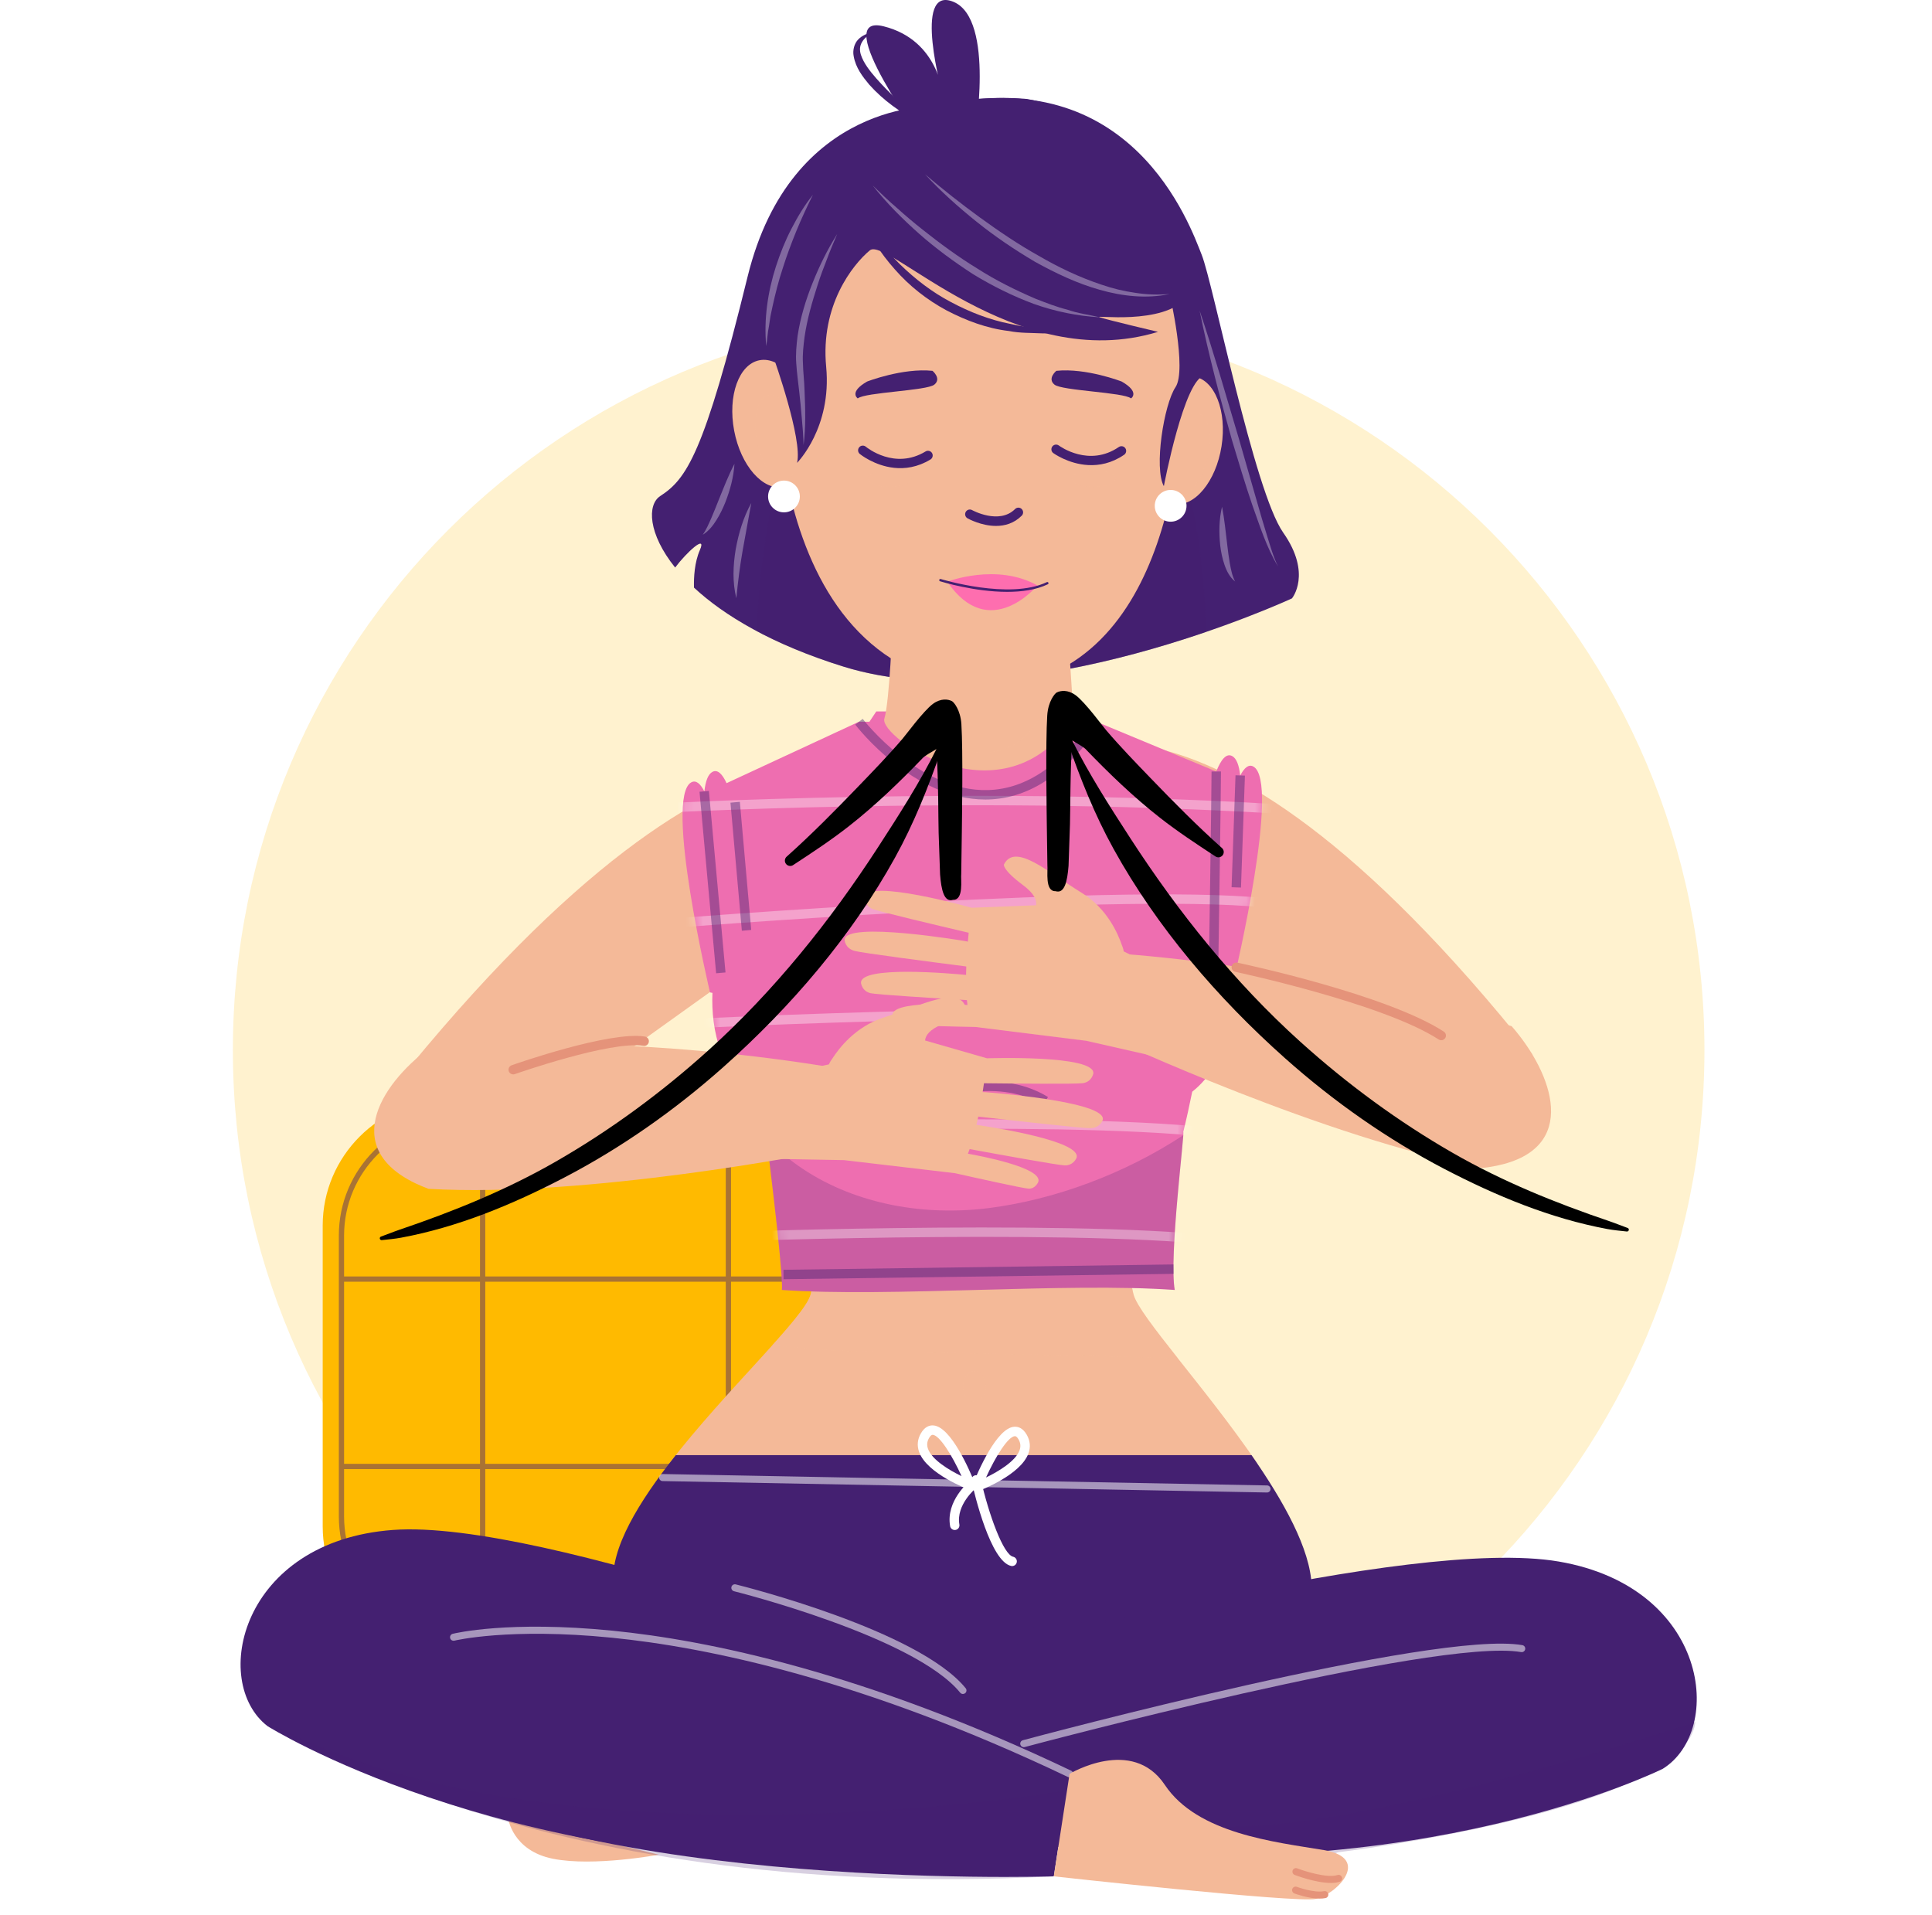 <svg width="224" height="222" viewBox="0 0 224 222" fill="none" xmlns="http://www.w3.org/2000/svg">
<path d="M0 0H224V222H0V0Z" fill="white"/>
<path opacity="0.19" d="M112.309 207.052C159.424 207.052 197.618 168.858 197.618 121.743C197.618 74.628 159.424 36.434 112.309 36.434C65.194 36.434 27 74.628 27 121.743C27 168.858 65.194 207.052 112.309 207.052Z" fill="#FFBA00"/>
<path d="M87.665 191.582H52.014C43.985 191.582 37.415 185.013 37.415 176.983V142.086C37.415 134.057 43.985 127.487 52.014 127.487H87.664C95.693 127.487 102.263 134.056 102.263 142.086V176.983C102.264 185.012 95.694 191.582 87.665 191.582Z" fill="#FFBA00"/>
<path opacity="0.46" d="M86.47 129.33H53.209C45.532 129.33 39.285 135.577 39.285 143.255V175.812C39.285 183.49 45.532 189.737 53.209 189.737H86.469C94.148 189.737 100.394 183.49 100.394 175.812V143.255C100.395 135.577 94.148 129.33 86.47 129.33ZM99.787 143.255V147.997H84.756V129.94H86.469C93.812 129.938 99.787 135.913 99.787 143.255ZM56.263 169.72V148.605H84.148V169.72H56.263ZM84.148 170.33V189.129H56.263V170.33H84.148ZM55.654 169.72H39.893V148.605H55.654V169.72ZM56.263 147.997V129.94H84.148V147.997H56.263ZM84.756 148.605H99.787V169.72H84.756V148.605ZM53.209 129.938H55.654V147.995H39.893V143.254C39.893 135.913 45.867 129.938 53.209 129.938ZM39.893 175.812V170.33H55.654V189.129H53.209C45.867 189.129 39.893 183.155 39.893 175.812ZM86.47 189.129H84.757V170.33H99.788V175.812C99.787 183.155 93.812 189.129 86.47 189.129Z" fill="#442071"/>
<path d="M120.369 88.838C120.369 88.838 137.761 72.139 177.669 122.255C177.669 122.255 175 132.79 169.212 132.471L130.434 103.743C130.434 103.743 113.252 93.79 120.369 88.838Z" fill="#F4B998"/>
<path d="M58.907 210.784C58.907 210.784 59.38 214.562 64.103 215.507C68.827 216.452 76.385 215.035 76.385 215.035L58.907 210.784Z" fill="#F4B998"/>
<path d="M82.632 186.736C82.632 186.736 98.958 193.763 109.606 207.209H118.833C118.833 207.209 132.675 186.125 143.677 183.68C143.677 183.68 139.773 164.736 114.219 165.652C114.219 165.652 86.536 161.986 82.632 186.736Z" fill="#442071"/>
<path d="M93.989 150.066C93.324 152.728 84.143 161.174 77.612 169.647H145.75C139.912 161.04 132.054 152.587 131.418 150.066C130.342 145.807 132.12 142.258 132.12 142.258H132.302C132.302 142.258 132.81 140.322 133.609 137.102C119.433 136.963 104.983 133.392 90.946 133.106C91.645 136.168 92.423 139.231 93.295 142.258C93.295 142.258 95.054 145.808 93.989 150.066Z" fill="#F4B998"/>
<path d="M78.349 168.711C74.076 174.099 70.707 179.584 71.131 183.68L115.164 189.06L141.502 186.511C141.502 186.511 152.078 183.867 152.074 183.85C151.924 179.605 148.843 174.087 145.104 168.711H78.349Z" fill="#442071"/>
<path d="M31.023 200.135C31.023 200.135 57.654 216.883 100.61 215.883C100.61 215.883 110.026 215.787 113.684 206.096C113.684 206.096 117.14 199.326 109.191 193.908C109.191 193.908 63.198 176.083 45.556 177.386C27.912 178.688 24.37 195.013 31.023 200.135Z" fill="#442071"/>
<path d="M192.787 205.078C192.787 205.078 164.524 219.185 121.892 214.068C121.892 214.068 112.534 213.069 109.917 203.077C109.917 203.077 107.193 196.009 115.673 191.381C115.673 191.381 163.313 178.059 180.729 181.048C198.145 184.038 199.946 200.62 192.787 205.078Z" fill="#442071"/>
<path d="M59.61 189.751C59.61 189.751 78.163 184.409 124.009 205.663L122.179 217.548C122.179 217.548 61.947 219.49 42.045 202.446C42.045 202.446 36.983 187.671 59.61 189.751Z" fill="#442071"/>
<path opacity="0.48" d="M114.29 160.735C114.29 161.708 113.697 162.498 112.967 162.498C112.237 162.498 111.645 161.708 111.645 160.735C111.645 159.761 112.236 158.972 112.967 158.972C113.698 158.972 114.29 159.761 114.29 160.735Z" fill="#F4B998"/>
<g opacity="0.53">
<path d="M111.645 196.403C111.526 196.403 111.408 196.351 111.327 196.253C106.018 189.735 85.312 184.542 85.104 184.491C84.885 184.436 84.751 184.214 84.804 183.996C84.859 183.778 85.076 183.645 85.299 183.696C86.163 183.911 106.482 189.008 111.962 195.734C112.106 195.91 112.079 196.168 111.904 196.311C111.827 196.372 111.736 196.403 111.645 196.403Z" fill="white"/>
</g>
<g opacity="0.53">
<path d="M124.009 206.073C123.95 206.073 123.89 206.06 123.834 206.034C99.994 194.662 81.896 190.972 70.913 189.877C59.043 188.692 52.748 190.205 52.686 190.22C52.46 190.268 52.243 190.14 52.19 189.921C52.136 189.702 52.271 189.479 52.49 189.426C52.749 189.362 58.99 187.867 70.995 189.063C82.043 190.163 100.24 193.873 124.186 205.295C124.39 205.393 124.477 205.637 124.379 205.84C124.309 205.987 124.161 206.073 124.009 206.073Z" fill="white"/>
</g>
<g opacity="0.53">
<path d="M118.697 202.572C118.516 202.572 118.35 202.452 118.301 202.269C118.243 202.051 118.373 201.827 118.589 201.767C120.537 201.244 166.396 188.971 176.502 190.741C176.725 190.779 176.874 190.992 176.834 191.214C176.796 191.434 176.586 191.584 176.361 191.546C166.425 189.829 119.277 202.429 118.803 202.558C118.767 202.568 118.733 202.572 118.697 202.572Z" fill="white"/>
</g>
<g opacity="0.53">
<path d="M146.903 173.043C146.901 173.043 146.898 173.043 146.895 173.043L76.819 171.72C76.594 171.716 76.414 171.529 76.418 171.303C76.422 171.078 76.575 170.91 76.835 170.902L146.911 172.225C147.137 172.229 147.317 172.416 147.312 172.642C147.308 172.865 147.126 173.043 146.903 173.043Z" fill="white"/>
</g>
<path d="M112.527 172.739C112.463 172.739 112.398 172.728 112.335 172.704C112.137 172.63 107.471 170.855 106.567 168.353C106.301 167.615 106.367 166.889 106.764 166.195C107.23 165.376 107.81 165.235 108.22 165.268C110.246 165.409 112.416 170.451 113.032 171.992C113.113 172.192 113.067 172.421 112.916 172.576C112.813 172.681 112.671 172.739 112.527 172.739ZM108.131 166.354C107.997 166.354 107.856 166.482 107.712 166.734C107.477 167.144 107.439 167.552 107.595 167.981C108.051 169.246 110.016 170.437 111.485 171.147C110.372 168.7 108.935 166.41 108.144 166.355C108.14 166.354 108.136 166.354 108.131 166.354Z" fill="white"/>
<path d="M112.891 172.729C112.74 172.575 112.695 172.345 112.775 172.145C113.391 170.604 115.561 165.562 117.588 165.421C117.997 165.389 118.577 165.529 119.043 166.348C119.44 167.041 119.507 167.768 119.24 168.506C118.337 171.01 113.671 172.785 113.473 172.858C113.41 172.881 113.345 172.892 113.281 172.892C113.137 172.893 112.995 172.836 112.891 172.729ZM117.663 166.511C116.871 166.566 115.435 168.855 114.321 171.302C115.79 170.593 117.757 169.403 118.212 168.138C118.367 167.708 118.329 167.3 118.094 166.891C117.95 166.638 117.809 166.511 117.675 166.511C117.673 166.51 117.667 166.51 117.663 166.511Z" fill="white"/>
<path d="M110.694 177.393C110.435 177.393 110.206 177.206 110.159 176.942C109.645 174.029 112.318 171.816 112.432 171.723C112.666 171.533 113.009 171.569 113.197 171.801C113.389 172.035 113.353 172.378 113.12 172.568C113.097 172.587 110.831 174.476 111.232 176.754C111.285 177.05 111.086 177.333 110.791 177.385C110.758 177.391 110.726 177.393 110.694 177.393Z" fill="white"/>
<path d="M117.35 181.572C117.313 181.572 117.274 181.567 117.236 181.56C114.849 181.048 112.989 173.261 112.64 171.705C112.575 171.411 112.76 171.119 113.054 171.053C113.351 170.991 113.639 171.173 113.705 171.467C114.637 175.62 116.338 180.252 117.464 180.492C117.759 180.556 117.947 180.845 117.883 181.139C117.828 181.396 117.602 181.572 117.35 181.572Z" fill="white"/>
<path opacity="0.21" d="M29.453 198.73C29.453 198.73 60.612 220.798 122.179 217.547L123.311 207.658C123.311 207.658 62.188 217.96 29.453 198.73Z" fill="#442071"/>
<path opacity="0.21" d="M155.13 214.755C155.13 214.755 195.421 209.948 196.566 199.646C196.566 199.646 150.094 215.212 137.045 211.092C137.045 211.092 149.865 216.815 155.13 214.755Z" fill="#442071"/>
<path d="M124.009 205.664C124.009 205.664 131.274 201.275 135.052 206.942C138.831 212.61 147.806 213.555 153.475 214.5C159.143 215.444 154.892 219.696 152.53 220.168C150.168 220.641 122.179 217.547 122.179 217.547L124.009 205.664Z" fill="#F4B998"/>
<path d="M154.301 218.312C152.546 218.312 150.228 217.43 150.11 217.384C149.898 217.302 149.794 217.067 149.875 216.855C149.955 216.645 150.189 216.538 150.404 216.62C151.306 216.967 153.898 217.78 155.071 217.395C155.286 217.319 155.517 217.44 155.588 217.655C155.659 217.869 155.544 218.099 155.328 218.171C155.032 218.272 154.68 218.312 154.301 218.312Z" fill="#E5937A"/>
<path d="M153.008 220.128C151.688 220.128 150.15 219.557 150.073 219.53C149.862 219.449 149.754 219.214 149.833 219.002C149.913 218.791 150.148 218.687 150.36 218.763C150.379 218.77 152.35 219.502 153.52 219.265C153.737 219.223 153.957 219.365 154.001 219.587C154.045 219.808 153.902 220.024 153.68 220.068C153.469 220.11 153.242 220.128 153.008 220.128Z" fill="#E5937A"/>
<path d="M105.393 91.133C105.393 91.133 88.272 74.157 47.563 123.625C47.563 123.625 50.062 134.201 55.855 133.976L95.09 105.875C95.09 105.875 112.429 96.198 105.393 91.133Z" fill="#F4B998"/>
<path opacity="0.48" d="M93.989 150.066C93.713 151.172 91.958 153.283 89.544 155.971C92.897 156.295 96.252 156.616 99.626 156.673C107.838 156.812 116.05 156.956 124.261 157.148C128.361 157.244 132.462 157.356 136.561 157.484C133.823 154.024 131.733 151.315 131.416 150.066C130.341 145.807 132.119 142.258 132.119 142.258H132.301C132.301 142.258 132.808 140.322 133.608 137.102C119.432 136.963 104.982 133.392 90.945 133.106C91.643 136.168 92.421 139.231 93.293 142.258C93.293 142.258 95.054 145.808 93.989 150.066Z" fill="#F4B998"/>
<path d="M145.299 88.865C144.76 88.585 144.258 89.02 143.794 89.92C143.664 88.744 143.371 87.924 142.852 87.655C142.181 87.306 141.569 88.056 141.015 89.447L127.123 83.679H126.242C125.847 83.014 125.59 82.586 125.522 82.484H101.599C101.531 82.587 101.246 83.014 100.802 83.679H99.587L84.241 90.801C83.742 89.724 83.198 89.184 82.608 89.489C82.09 89.759 81.797 90.578 81.666 91.754C81.202 90.854 80.7 90.419 80.161 90.7C76.943 92.374 82.318 115.055 82.318 115.055C82.318 115.055 82.428 115.097 82.602 115.115C82.425 119.427 83.514 124.797 88.327 127.503C89.712 138.526 90.815 148.132 90.652 149.558C103.194 150.439 123.658 148.659 136.2 149.558C135.516 145.666 137.39 131.192 137.191 131.24C137.553 129.778 137.9 128.213 138.229 126.576C142.49 123.208 142.957 117.349 142.431 113.258C142.853 113.337 143.14 113.22 143.14 113.22C143.14 113.22 148.518 90.54 145.299 88.865Z" fill="#EE6EB0"/>
<path opacity="0.21" d="M137.196 131.618C130.298 136.154 122.208 139.095 114.706 140.058C107.327 141.007 99.381 139.705 93.1 135.537C91.532 134.496 90.141 133.315 88.89 132.026C89.997 141.05 90.794 148.331 90.654 149.558C103.196 150.439 123.66 148.659 136.203 149.558C135.584 146.046 137.052 133.905 137.196 131.618Z" fill="#442071"/>
<path d="M148.777 61.752C145.402 56.948 140.677 32.931 139.327 29.541C137.977 26.15 131.227 6.936 108.614 12.304C108.614 12.304 91.739 11.457 86.676 32.083C81.614 52.71 79.588 55.535 76.55 57.513C75.019 58.51 75.122 61.877 78.277 65.803C79.595 64.045 81.985 61.857 81.142 63.783C80.516 65.214 80.431 66.965 80.462 68.13C83.932 71.351 89.476 74.702 97.814 77.293C118.739 83.791 149.789 69.381 149.789 69.381C149.789 69.381 152.152 66.556 148.777 61.752Z" fill="#442071"/>
<path opacity="0.37" d="M134.923 46.751C132.316 39.431 128.838 32.401 125.017 25.643C123.431 22.84 121.745 20.09 119.342 17.9C117.499 16.219 115.339 15.706 113.176 14.865C100.343 20.816 94.146 39.564 90.91 52C89.109 58.92 88.003 66.032 87.712 73.162C90.497 74.647 93.834 76.058 97.814 77.295C111.284 81.478 128.94 76.998 139.817 73.275C139.717 64.451 138.109 55.696 134.923 46.751Z" fill="#442071"/>
<path d="M103.474 72.307C103.474 72.307 103.16 81.222 102.532 83.335C101.905 85.447 116.331 95.676 124.486 83.335L123.858 73.622C123.858 73.622 108.493 61.28 103.474 72.307Z" fill="#F4B998"/>
<path opacity="0.48" d="M113.757 87.261C120.522 87.423 122.754 79.836 123.491 72.13C118.733 69.233 107.805 63.834 103.524 72.212C104.598 78.427 106.922 87.097 113.757 87.261Z" fill="#F4B998"/>
<path d="M137.442 38.375C137.442 24.862 126.843 13.909 113.769 13.909C100.695 13.909 90.097 24.862 90.097 38.375C90.097 38.622 90.108 38.865 90.115 39.11C90.087 39.169 90.051 39.224 90.025 39.282C90.025 39.282 87.161 77.669 113.909 79.77V79.853C114.155 79.846 114.393 79.828 114.634 79.815C114.897 79.829 115.158 79.846 115.427 79.853V79.757C136.154 77.862 137.34 49.857 137.234 41.575C137.365 40.528 137.442 39.461 137.442 38.375Z" fill="#F4B998"/>
<path d="M93.792 48.294C94.561 52.355 93.244 56.013 90.85 56.466C88.455 56.92 85.891 53.997 85.121 49.938C84.352 45.878 85.669 42.219 88.063 41.765C90.458 41.31 93.023 44.234 93.792 48.294Z" fill="#F4B998"/>
<path opacity="0.48" d="M92.377 50.294C92.896 53.028 92.284 55.44 91.012 55.682C89.74 55.923 88.289 53.902 87.77 51.169C87.251 48.435 87.863 46.023 89.135 45.782C90.407 45.54 91.858 47.561 92.377 50.294Z" fill="#F4B998"/>
<path d="M141.628 51.738C140.983 55.819 138.509 58.82 136.102 58.44C133.695 58.059 132.267 54.442 132.912 50.361C133.557 46.28 136.031 43.279 138.438 43.659C140.845 44.039 142.273 47.656 141.628 51.738Z" fill="#F4B998"/>
<path opacity="0.48" d="M139.893 53.449C139.133 56.141 137.474 58.029 136.187 57.666C134.9 57.303 134.473 54.825 135.234 52.133C135.994 49.44 137.653 47.553 138.94 47.916C140.226 48.279 140.653 50.756 139.893 53.449Z" fill="#F4B998"/>
<path d="M89.713 41.514C89.713 41.514 93.088 50.964 92.413 53.664C92.413 53.664 96.463 49.614 95.788 42.526C95.113 35.438 98.826 30.714 100.85 29.026C102.875 27.338 117.726 43.539 134.263 38.475C134.263 38.475 128.526 37.125 127.513 36.788C126.5 36.452 134.939 37.801 137.638 34.426C140.338 31.051 133.926 14.176 119.075 11.476C119.075 11.476 85.326 7.763 89.713 41.514Z" fill="#442071"/>
<path d="M135.615 34.089C135.615 34.089 137.64 42.863 136.29 44.889C134.94 46.913 133.777 54.29 134.94 56.365C134.94 56.365 137.302 43.877 139.665 43.54C142.028 43.201 137.977 25.651 135.615 34.089Z" fill="#442071"/>
<path d="M99.762 24.819C100.407 25.899 101.1 26.935 101.891 27.897C102.27 28.388 102.68 28.855 103.076 29.329C103.507 29.774 103.92 30.235 104.363 30.664C106.13 32.383 108.094 33.893 110.265 35.028C112.418 36.176 114.726 37.084 117.146 37.554C119.553 38.134 122.044 38.207 124.56 38.298C123.939 38.379 123.314 38.451 122.686 38.51C122.057 38.55 121.426 38.689 120.794 38.65C119.532 38.587 118.25 38.633 116.996 38.38C114.454 38.091 112.009 37.17 109.744 35.987C107.484 34.774 105.439 33.161 103.758 31.242C102.065 29.34 100.652 27.179 99.762 24.819Z" fill="#442071"/>
<path d="M107.312 16.824C107.312 16.824 95.969 1.43 102.451 3.051C108.933 4.671 109.338 11.153 109.338 11.153C109.338 11.153 105.692 -1.811 110.553 0.215C115.414 2.241 112.983 16.014 112.983 16.014C112.983 16.014 108.527 20.065 107.312 16.824Z" fill="#442071"/>
<path d="M106.596 14.138C105.49 13.637 104.466 12.992 103.496 12.272C102.523 11.555 101.617 10.742 100.794 9.826C100.013 8.889 99.216 7.866 98.977 6.514C98.843 5.853 99.029 5.058 99.509 4.569C99.985 4.081 100.591 3.854 101.182 3.742C100.677 4.075 100.194 4.433 99.936 4.894C99.667 5.343 99.654 5.843 99.809 6.336C100.129 7.326 100.864 8.247 101.614 9.106C103.143 10.842 104.912 12.409 106.596 14.138Z" fill="#442071"/>
<path d="M92.736 57.562C92.736 58.578 91.912 59.403 90.894 59.403C89.877 59.403 89.053 58.58 89.053 57.562C89.053 56.546 89.877 55.721 90.894 55.721C91.911 55.721 92.736 56.545 92.736 57.562Z" fill="white"/>
<path d="M135.726 60.487C136.743 60.487 137.568 59.662 137.568 58.645C137.568 57.629 136.743 56.804 135.726 56.804C134.71 56.804 133.885 57.629 133.885 58.645C133.885 59.662 134.71 60.487 135.726 60.487Z" fill="white"/>
<path opacity="0.33" d="M101.182 21.502C102.111 22.407 103.045 23.303 104.028 24.142C104.988 25.007 105.975 25.838 106.986 26.638C109.004 28.241 111.08 29.767 113.272 31.109C115.436 32.498 117.74 33.642 120.099 34.652C121.296 35.111 122.492 35.591 123.742 35.901C124.963 36.339 126.247 36.48 127.514 36.788C124.923 36.642 122.34 36.117 119.874 35.239C117.422 34.333 115.073 33.159 112.84 31.803C110.65 30.381 108.536 28.842 106.583 27.117C104.637 25.389 102.785 23.547 101.182 21.502Z" fill="white"/>
<path opacity="0.33" d="M107.247 20.202C109.315 21.958 111.438 23.635 113.623 25.222C115.808 26.804 118.04 28.325 120.388 29.635C122.709 30.99 125.144 32.15 127.686 32.996C128.953 33.434 130.259 33.759 131.586 33.943C132.911 34.158 134.261 34.202 135.616 34.089C132.947 34.659 130.128 34.351 127.502 33.598C124.857 32.856 122.371 31.664 119.983 30.344C117.632 28.953 115.367 27.425 113.244 25.721C111.121 24.016 109.084 22.204 107.247 20.202Z" fill="white"/>
<path opacity="0.33" d="M94.252 22.584C93.558 23.977 92.909 25.375 92.324 26.797C91.747 28.223 91.206 29.658 90.748 31.121C90.263 32.574 89.892 34.061 89.562 35.558L89.325 36.686L89.153 37.826C88.988 38.584 88.973 39.355 88.838 40.128C88.548 37.025 89.012 33.847 89.969 30.872C90.457 29.384 91.031 27.923 91.754 26.536C92.469 25.146 93.272 23.798 94.252 22.584Z" fill="white"/>
<path opacity="0.33" d="M97.067 27.133C96.654 28.105 96.238 29.07 95.876 30.057C95.488 31.032 95.124 32.016 94.804 33.012C94.164 35.001 93.577 37.01 93.284 39.058C93.149 40.078 93.033 41.109 93.095 42.127C93.113 43.144 93.257 44.222 93.28 45.27C93.37 47.379 93.436 49.504 93.169 51.606C93.139 50.55 93.065 49.503 92.96 48.455C92.877 47.408 92.773 46.362 92.653 45.318C92.537 44.265 92.394 43.252 92.322 42.166C92.232 41.079 92.347 40.002 92.475 38.937C92.8 36.814 93.425 34.765 94.216 32.796C95.004 30.828 95.937 28.919 97.067 27.133Z" fill="white"/>
<path opacity="0.33" d="M85.156 53.772C85.061 55.321 84.653 56.804 84.099 58.236C83.812 58.947 83.478 59.647 83.062 60.303C82.656 60.956 82.145 61.597 81.473 62.003C81.917 61.37 82.195 60.685 82.497 60.005C82.782 59.319 83.073 58.633 83.34 57.934C83.904 56.546 84.441 55.144 85.156 53.772Z" fill="white"/>
<path opacity="0.33" d="M87.105 58.32L86.104 63.831C85.781 65.659 85.556 67.474 85.372 69.365C84.908 67.512 84.989 65.56 85.298 63.693C85.637 61.827 86.179 59.988 87.105 58.32Z" fill="white"/>
<path opacity="0.33" d="M139.086 36.013C139.918 38.47 140.677 40.946 141.432 43.422L143.64 50.864L145.782 58.321C146.131 59.566 146.502 60.804 146.882 62.039C147.272 63.269 147.607 64.524 148.182 65.684C146.828 63.454 146.056 60.942 145.18 58.511C144.341 56.057 143.604 53.572 142.854 51.092C142.164 48.594 141.455 46.104 140.828 43.59C140.199 41.076 139.593 38.558 139.086 36.013Z" fill="white"/>
<path opacity="0.33" d="M141.685 58.753C141.976 60.244 142.108 61.708 142.288 63.161C142.364 63.889 142.472 64.607 142.589 65.321C142.724 66.032 142.847 66.744 143.201 67.416C142.59 66.941 142.213 66.202 141.971 65.485C141.718 64.76 141.569 64.007 141.476 63.257C141.316 61.754 141.332 60.237 141.685 58.753Z" fill="white"/>
<path d="M100.533 44.237C100.533 44.237 104.648 42.639 108.114 42.994C108.114 42.994 109.197 43.882 108.33 44.593C107.464 45.304 100.317 45.48 99.451 46.191C99.451 46.191 98.367 45.48 100.533 44.237Z" fill="#442071"/>
<path d="M130.053 44.237C130.053 44.237 125.938 42.639 122.473 42.994C122.473 42.994 121.389 43.882 122.256 44.593C123.122 45.304 130.269 45.48 131.136 46.191C131.136 46.191 132.219 45.48 130.053 44.237Z" fill="#442071"/>
<path d="M103.656 54.24C101.351 53.991 99.71 52.651 99.684 52.63C99.453 52.437 99.422 52.094 99.615 51.863C99.805 51.63 100.15 51.598 100.383 51.791C100.518 51.903 103.741 54.508 107.311 52.343C107.568 52.188 107.904 52.269 108.061 52.527C108.216 52.784 108.135 53.12 107.877 53.276C106.374 54.186 104.915 54.376 103.656 54.24Z" fill="#442071"/>
<path d="M126.173 53.921C123.857 53.798 122.145 52.549 122.119 52.53C121.877 52.35 121.828 52.009 122.008 51.769C122.185 51.526 122.528 51.475 122.771 51.656C122.912 51.76 126.273 54.185 129.718 51.828C129.966 51.659 130.306 51.721 130.476 51.97C130.644 52.218 130.582 52.558 130.332 52.728C128.884 53.719 127.438 53.988 126.173 53.921Z" fill="#442071"/>
<path d="M115.48 60.977C113.775 60.977 112.274 60.15 112.177 60.095C111.916 59.948 111.823 59.616 111.969 59.353C112.117 59.089 112.448 58.995 112.711 59.144C112.743 59.162 115.847 60.861 117.69 59.018C117.903 58.804 118.248 58.804 118.461 59.018C118.675 59.231 118.675 59.575 118.461 59.789C117.56 60.69 116.485 60.977 115.48 60.977Z" fill="#442071"/>
<path d="M109.827 67.439C109.827 67.439 115.585 65.224 120.279 67.882C120.279 67.882 114.699 74.614 109.827 67.439Z" fill="#FE6EAF"/>
<path d="M116.777 68.622C113.001 68.622 109.217 67.464 108.99 67.393C108.917 67.371 108.878 67.295 108.9 67.222C108.923 67.149 108.999 67.112 109.07 67.133C109.15 67.156 117.04 69.572 121.371 67.494C121.435 67.461 121.52 67.489 121.552 67.558C121.586 67.626 121.557 67.707 121.488 67.74C120.128 68.393 118.453 68.622 116.777 68.622Z" fill="#442071"/>
<path opacity="0.48" d="M105.664 55.483C105.664 56.02 104.534 56.458 103.14 56.458C101.745 56.458 100.615 56.022 100.615 55.483C100.615 54.944 101.745 54.509 103.14 54.509C104.535 54.509 105.664 54.945 105.664 55.483Z" fill="#F4B998"/>
<path opacity="0.48" d="M129.313 55.483C129.313 56.02 128.183 56.458 126.788 56.458C125.394 56.458 124.264 56.022 124.264 55.483C124.264 54.944 125.394 54.509 126.788 54.509C128.183 54.509 129.313 54.945 129.313 55.483Z" fill="#F4B998"/>
<mask id="mask0_378_65" style="mask-type:luminance" maskUnits="userSpaceOnUse" x="79" y="82" width="68" height="68">
<path d="M145.299 88.865C144.76 88.585 144.258 89.02 143.794 89.92C143.664 88.744 143.371 87.924 142.852 87.655C142.181 87.306 141.569 88.056 141.015 89.447L127.123 83.679H126.242C125.847 83.014 125.59 82.586 125.522 82.484H101.599C101.531 82.587 101.246 83.014 100.802 83.679H99.587L84.241 90.801C83.742 89.724 83.198 89.184 82.608 89.489C82.09 89.759 81.797 90.578 81.666 91.754C81.202 90.854 80.7 90.419 80.161 90.7C76.943 92.374 82.318 115.055 82.318 115.055C82.318 115.055 82.428 115.097 82.602 115.115C82.425 119.427 83.514 124.797 88.327 127.503C89.712 138.526 90.815 148.132 90.652 149.558C103.194 150.439 123.658 148.659 136.2 149.558C135.516 145.666 137.39 131.192 137.191 131.24C137.553 129.778 137.9 128.213 138.229 126.576C142.49 123.208 142.957 117.349 142.431 113.258C142.853 113.337 143.14 113.22 143.14 113.22C143.14 113.22 148.518 90.54 145.299 88.865Z" fill="white"/>
</mask>
<g mask="url(#mask0_378_65)">
<g opacity="0.61">
<g opacity="0.58">
<path d="M151.22 94.532C114.133 92.025 75.053 94.324 74.663 94.347L74.597 93.258C74.99 93.234 114.138 90.931 151.295 93.443L151.22 94.532Z" fill="white"/>
</g>
<g opacity="0.58">
<path d="M76.052 107.733L75.962 106.646C76.531 106.599 132.973 102.045 148.366 104.34L148.206 105.418C132.928 103.149 76.618 107.689 76.052 107.733Z" fill="white"/>
</g>
<g opacity="0.58">
<path d="M78.673 119.286L78.62 118.197C79.155 118.169 132.311 115.579 146.72 117.871L146.55 118.95C132.248 116.673 79.209 119.26 78.673 119.286Z" fill="white"/>
</g>
<g opacity="0.58">
<path d="M143.259 132.248C128.425 129.761 83.373 131.383 82.921 131.4L82.88 130.309C83.337 130.292 128.499 128.666 143.44 131.172L143.259 132.248Z" fill="white"/>
</g>
<g opacity="0.58">
<path d="M144.25 144.789C129.417 142.303 84.364 143.924 83.912 143.942L83.872 142.851C84.327 142.834 129.488 141.206 144.432 143.713L144.25 144.789Z" fill="white"/>
</g>
</g>
</g>
<g opacity="0.66">
<g opacity="0.66">
<path d="M114.242 92.699C105.917 92.699 99.433 84.371 99.157 84.011L100.022 83.347C100.088 83.432 106.591 91.853 114.582 91.602C118.997 91.47 123.064 88.701 126.672 83.374L127.575 83.986C123.758 89.622 119.396 92.552 114.609 92.693C114.487 92.698 114.364 92.699 114.242 92.699Z" fill="#442071"/>
</g>
<g opacity="0.66">
<path d="M82.19 91.702L81.103 91.801L83.03 112.846L84.117 112.747L82.19 91.702Z" fill="#442071"/>
</g>
<g opacity="0.66">
<path d="M85.779 92.966L84.692 93.063L86.012 107.915L87.099 107.818L85.779 92.966Z" fill="#442071"/>
</g>
<g opacity="0.66">
<path d="M141.24 112.809L140.148 112.793C140.152 112.578 140.479 91.324 140.47 89.451L141.562 89.446C141.57 91.329 141.254 111.933 141.24 112.809Z" fill="#442071"/>
</g>
<g opacity="0.66">
<path d="M143.248 89.888L142.792 102.867L143.883 102.905L144.339 89.926L143.248 89.888Z" fill="#442071"/>
</g>
<g opacity="0.66">
<path d="M120.938 128.117C115.303 124.673 107.982 127.79 107.907 127.823L107.472 126.822C107.792 126.683 115.395 123.452 121.507 127.186L120.938 128.117Z" fill="#442071"/>
</g>
<g opacity="0.66">
<path d="M136.054 146.602L90.837 147.222L90.852 148.313L136.069 147.693L136.054 146.602Z" fill="#442071"/>
</g>
</g>
<path d="M125.939 120.672L113.109 119.072C110.881 119.028 104.949 118.899 104.35 118.77C103.611 118.61 103.47 117.782 103.47 117.782C103.211 115.975 111.071 116.446 112.169 116.52C112.144 116.336 112.123 116.148 112.104 115.954C108.518 115.742 101.692 115.32 100.948 115.155C99.935 114.929 99.827 113.974 99.827 113.974C99.658 111.923 110.263 112.866 112.007 113.035C112.011 112.709 112.02 112.381 112.033 112.054C108.205 111.563 99.934 110.489 99.079 110.25C97.962 109.94 97.925 108.979 97.925 108.979C97.918 106.736 111.943 109.117 111.943 109.117C112.038 109.135 112.128 109.155 112.215 109.176C112.246 108.816 112.279 108.47 112.312 108.143C108.903 107.345 101.896 105.69 101.173 105.392C100.214 104.997 100.268 104.038 100.268 104.038C100.467 101.803 112.665 105.249 112.665 105.249L120.125 104.957C120.23 104.347 119.882 103.573 118.615 102.627C116.157 100.793 116.399 100.226 116.399 100.226C117.706 97.656 121.524 101.129 125.419 103.517C128.34 105.308 129.616 108.23 130.072 109.58C130.264 110.02 130.284 110.305 130.284 110.305L135.341 112.818L133.679 122.429L125.939 120.672Z" fill="#F4B998"/>
<path d="M173.536 135.155C173.004 135.265 172.466 135.339 171.927 135.411C153.758 132.043 128.836 120.427 128.836 120.427L128.408 110.463C146.917 111.728 164.214 115.831 175.262 118.974C180.093 124.514 183.166 133.148 173.536 135.155Z" fill="#F4B998"/>
<path d="M97.86 134.507L110.701 136.017C112.875 136.507 118.666 137.798 119.279 137.815C120.035 137.836 120.369 137.066 120.369 137.066C121.052 135.373 113.307 133.953 112.224 133.763C112.292 133.591 112.358 133.412 112.421 133.229C115.955 133.878 122.684 135.1 123.445 135.117C124.483 135.139 124.816 134.238 124.816 134.238C125.47 132.286 114.947 130.671 113.213 130.418C113.287 130.1 113.356 129.78 113.422 129.459C117.255 129.897 125.544 130.829 126.431 130.802C127.59 130.767 127.855 129.843 127.855 129.843C128.398 127.666 114.209 126.628 114.209 126.628C114.113 126.624 114.021 126.622 113.931 126.622C113.987 126.265 114.037 125.921 114.083 125.595C117.583 125.635 124.782 125.701 125.556 125.584C126.582 125.43 126.758 124.485 126.758 124.485C127.099 122.268 114.43 122.701 114.43 122.701L107.255 120.636C107.299 120.019 107.822 119.351 109.279 118.735C112.104 117.541 112.004 116.931 112.004 116.931C111.349 114.124 106.812 116.585 102.459 117.973C99.195 119.014 97.259 121.547 96.494 122.749C96.202 123.13 96.114 123.403 96.114 123.403L90.605 124.636L89.923 134.366L97.86 134.507Z" fill="#F4B998"/>
<path d="M48.181 137.204C48.672 137.439 49.176 137.639 49.682 137.837C68.13 138.906 95.104 133.577 95.104 133.577L97.899 124.004C79.624 120.813 61.847 120.667 50.367 121.079C44.356 125.306 39.309 132.956 48.181 137.204Z" fill="#F4B998"/>
<path d="M59.504 124.568C59.279 124.568 59.068 124.428 58.99 124.204C58.889 123.92 59.039 123.608 59.323 123.508C59.787 123.344 70.727 119.516 74.776 120.183C75.074 120.233 75.274 120.513 75.225 120.811C75.174 121.109 74.89 121.311 74.597 121.259C70.809 120.633 59.796 124.496 59.685 124.537C59.626 124.558 59.566 124.568 59.504 124.568Z" fill="#E5937A"/>
<path d="M167.099 120.607C166.997 120.607 166.894 120.578 166.802 120.519C160.362 116.332 143.393 112.71 143.222 112.674C142.927 112.612 142.739 112.322 142.802 112.028C142.865 111.733 143.161 111.552 143.448 111.608C144.153 111.756 160.785 115.309 167.397 119.607C167.649 119.771 167.721 120.109 167.557 120.361C167.452 120.52 167.277 120.607 167.099 120.607Z" fill="#E5937A"/>
<path fill-rule="evenodd" clip-rule="evenodd" d="M44.293 143.78C45.042 143.697 45.782 143.634 46.524 143.496C53.096 142.276 59.406 139.666 65.435 136.521C72.035 133.079 78.246 128.719 83.88 123.705C91.777 116.677 98.772 108.471 103.773 99.427C105.979 95.438 107.637 91.252 109.088 87.061C109.148 86.919 109.081 86.757 108.94 86.697C108.799 86.637 108.636 86.703 108.576 86.845C106.619 90.752 104.238 94.473 101.794 98.241C96.302 106.707 89.809 114.849 82.142 121.765C76.676 126.697 70.73 131.065 64.429 134.682C58.638 138.006 52.504 140.482 46.287 142.588C45.579 142.828 44.903 143.113 44.198 143.362C44.083 143.389 44.011 143.504 44.037 143.619C44.063 143.734 44.178 143.806 44.293 143.78Z" fill="black"/>
<path fill-rule="evenodd" clip-rule="evenodd" d="M108.576 86.844C108.813 90.441 108.785 95.22 108.828 96.564L108.994 101.387C109.136 103.186 109.457 104.649 110.5 104.325C111.773 104.37 111.369 101.934 111.446 101.328L111.516 96.532C111.53 94.969 111.666 87.163 111.465 83.962C111.36 82.286 110.571 81.397 110.381 81.297C109.923 81.055 109.08 80.938 108.166 81.609C107.063 82.418 104.949 85.312 104.642 85.653C102.986 87.59 101.224 89.408 99.467 91.232C96.8 94.001 94.118 96.716 91.238 99.294C90.969 99.505 90.921 99.894 91.13 100.163C91.341 100.433 91.731 100.482 92 100.271C94.192 98.835 96.354 97.411 98.407 95.803C101.491 93.386 104.312 90.665 107.045 87.824C107.18 87.677 107.942 87.213 108.576 86.844Z" fill="black"/>
<path fill-rule="evenodd" clip-rule="evenodd" d="M188.59 142.78C187.841 142.697 187.102 142.634 186.36 142.496C179.788 141.276 173.478 138.666 167.448 135.521C160.848 132.079 154.637 127.719 149.004 122.705C141.107 115.677 134.112 107.471 129.111 98.427C126.905 94.438 125.246 90.252 123.796 86.061C123.736 85.919 123.802 85.757 123.944 85.697C124.085 85.637 124.248 85.703 124.307 85.845C126.265 89.752 128.646 93.473 131.089 97.241C136.582 105.707 143.075 113.849 150.741 120.765C156.208 125.697 162.154 130.065 168.455 133.682C174.245 137.006 180.38 139.482 186.596 141.588C187.305 141.828 187.981 142.113 188.686 142.362C188.801 142.389 188.873 142.504 188.847 142.619C188.82 142.734 188.705 142.806 188.59 142.78Z" fill="black"/>
<path fill-rule="evenodd" clip-rule="evenodd" d="M124.308 85.844C124.071 89.441 124.099 94.22 124.055 95.564L123.889 100.387C123.748 102.186 123.427 103.649 122.384 103.325C121.11 103.37 121.515 100.934 121.437 100.328L121.368 95.532C121.354 93.969 121.218 86.163 121.418 82.962C121.524 81.286 122.313 80.397 122.503 80.297C122.961 80.055 123.803 79.938 124.718 80.609C125.821 81.418 127.935 84.312 128.242 84.653C129.897 86.59 131.659 88.408 133.417 90.232C136.083 93.001 138.766 95.716 141.645 98.294C141.915 98.505 141.963 98.894 141.753 99.163C141.543 99.433 141.153 99.482 140.884 99.271C138.692 97.835 136.53 96.411 134.477 94.803C131.393 92.386 128.572 89.665 125.839 86.824C125.704 86.677 124.942 86.213 124.308 85.844Z" fill="black"/>
</svg>
